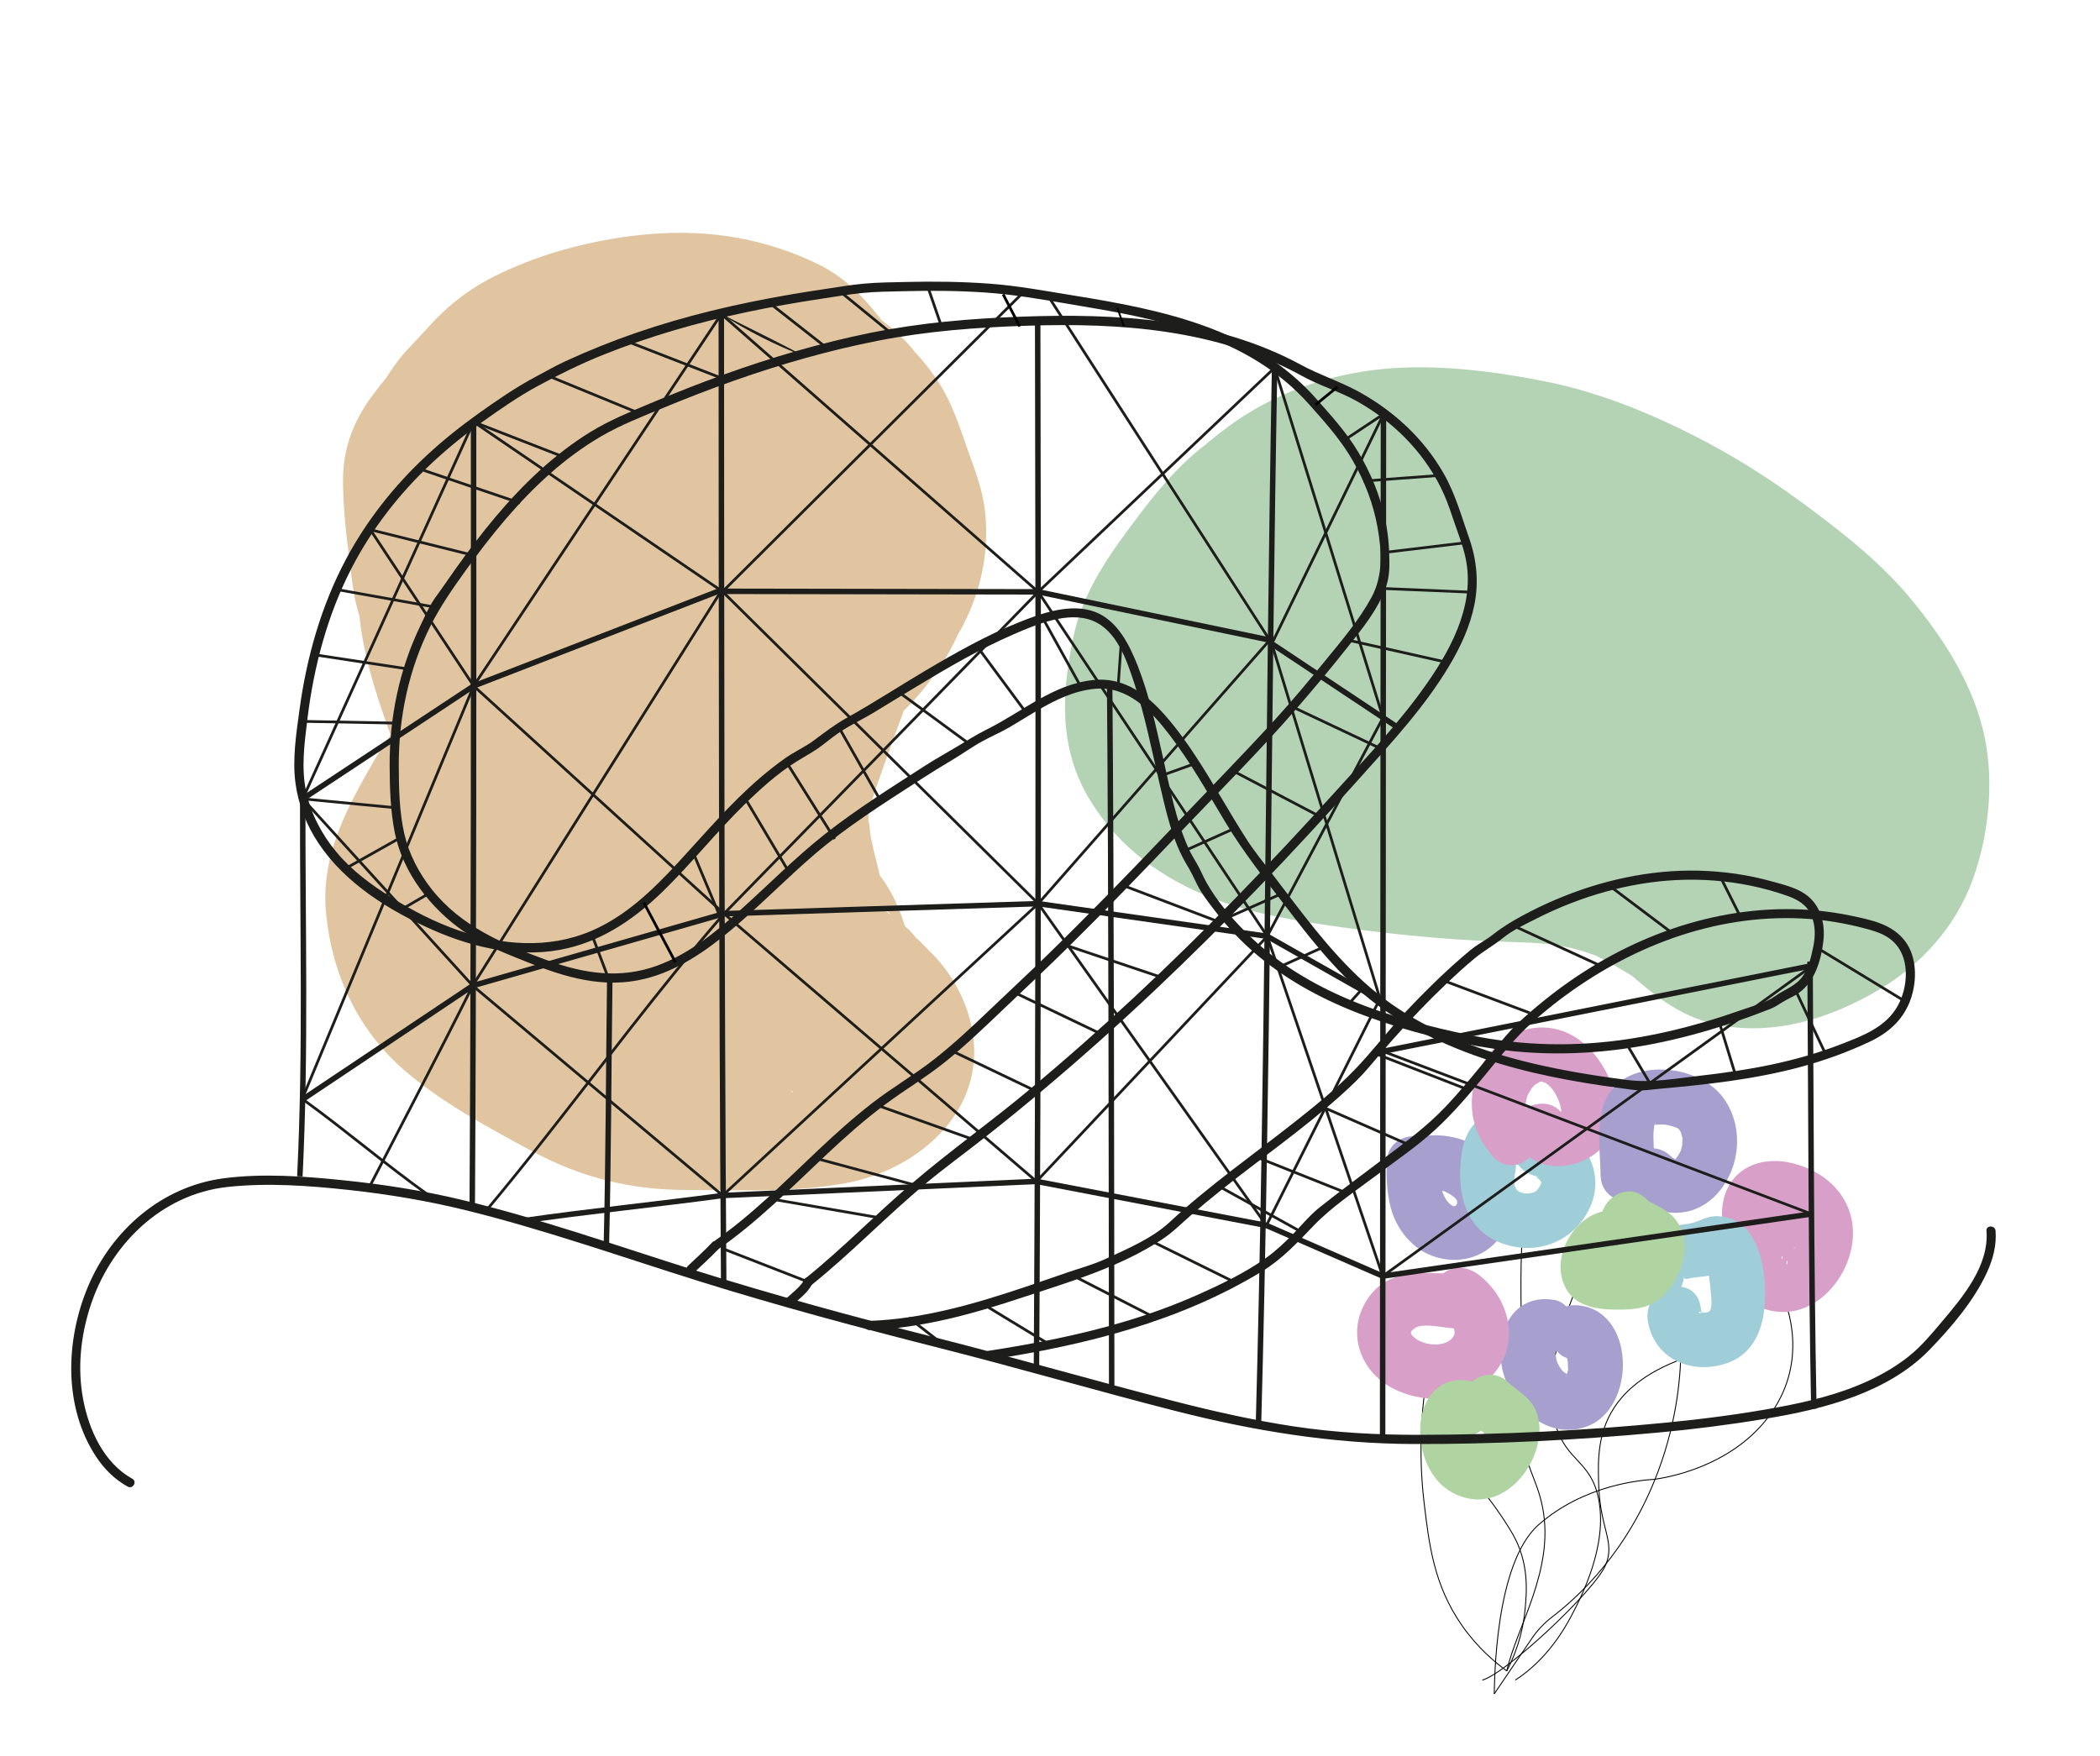 <?xml version="1.0" encoding="UTF-8"?><svg xmlns="http://www.w3.org/2000/svg" viewBox="0 0 576.3 482.01"><defs><style>.c{stroke-width:1.5px;}.c,.d,.e,.f,.g,.h,.i{stroke-miterlimit:10;}.c,.e,.f,.i{fill:none;}.c,.e,.g{stroke:#1d1d1b;}.j{fill:#a0ced8;}.k{fill:#b4d3b4;}.l{fill:#a7a0cf;}.m{fill:#d8a0c8;}.n{fill:#afd4a1;}.o{fill:#e0c5a0;}.p,.d,.g,.h{fill:#1d1d1b;}.d{stroke-width:.5px;}.d,.f,.h,.i{stroke:#000;}.e,.f,.g,.h{stroke-width:.75px;}.i{stroke-width:.25px;}</style></defs><g id="a"><path class="i" d="M404.64,406.99c2.26,1.62,7.89,9.55,10.53,14.18,4.57,8.03,3.8,16.04,3.33,20.83-.36,3.73-1.43,9.82-5,16.67"/><path class="i" d="M390.82,383.19c-1.43,12.27-.83,22.39,0,29.35,1.36,11.43,2.68,22.55,10.31,33.54,4.28,6.17,9.09,10.2,12.37,12.58"/><path class="i" d="M464.61,372.03c-12.62,3.93-18.19,9.67-20.68,13-5.67,7.56-5.41,15.89-5.21,22.47,.38,12.19,4.58,15.69,1.94,22.02-2.96,7.1-27.28,29.84-33.88,31.67"/><path class="i" d="M419.29,332.36c-3.79,4.42-.7,54.14-.95,62.3-.22,7.26,3.42,11.02,5,19.17,3.33,17.13-7.12,32.73-9.84,44.84"/><path class="i" d="M461.31,369.19c0,7.38-.84,20.25-6.32,34.83-8.21,21.88-21.89,34.36-29,39.8-2.2,1.69-4.12,3.71-5.67,6.01-3.42,5.05-6.84,10.09-10.26,15.14"/><path class="i" d="M489.23,355.62c.82,1.81,7.87,18.33-4.32,33.84-10.67,13.57-28.1,16.23-30.98,16.62-3.54,.21-19.23,1.48-31.7,12.47-12.07,10.63-12.06,43.38-12.16,46.41"/><path class="i" d="M432.6,353.48c-8.04,19.71-7.75,31.1-5.58,38.01,3.05,9.73,9.49,9.5,11.63,19.71,2.73,13.01-4.81,27.37-7.44,32.38-5.35,10.19-11.75,15.25-15.36,17.6"/><path class="m" d="M487.56,332.92c.06-2.36,.32-.37-.67,.22,.01,0-1.4,.85-1.39,.47,0-.33,2.55,.19,2.89,.28,1.77,.49,4.32,.93,5.07,3.36,.42,1.35,.02,3.52-.6,4.78-.76,1.55-2.64,1.92-3.37,2.97-.97,1.4-.51-.91-.29,.2,1.22,.55,1.62,1.14,1.22,1.77-.19,.36-.21,.06-.06-.91,.64-.95,.45-1.79,1.35-2.66,6.96-6.72-3.66-17.32-10.61-10.61-7.57,7.31-8.42,22.71,3.2,26.53,12.33,4.05,23.06-7.51,24.12-18.92,.98-10.58-6.21-18.39-16.04-20.98-10.23-2.7-19.52,2.25-19.82,13.49-.26,9.66,14.74,9.65,15,0h0Z"/><path class="l" d="M426.52,356.82c-11.73-1.9-16.58,9.61-14.1,19.6s12.24,18.86,22.75,15.26c14.2-4.86,13.83-32.67-2.7-33.4-9.65-.42-9.63,14.58,0,15-1.27-.06-1.82-.63-2.79-1.24,.55,.56,.48,.43-.19-.39,.15,.22,.29,.45,.42,.7-.11,.1-.17-1,.11,.38,.04,.22,.43,2.17,.3,1.19s0,1.4,0,1.64c0,1.59,.37-1.02-.04,.64-.15,.6-.47,1.26-.53,1.86,.12-1.01-.45-.05,.43-.67-.51,.49-.54,.57-.08,.22,.48-.32,.42-.28-.18,.1,.8-.29,.94-.35,.4-.2-.53,.13-.4,.12,.39-.03-.78-.03-.94-.03-.47,.01,.31,.03,.31,.03,.03,0-.45-.46-1.17-.83-1.63-1.38-.61-.74-1.11-1.68-1.45-2.58,.06,.16-.46-2.67-.37-1.52-.06-.79,.12-1.78,.01-1.97,.17-.5,.13-.56-.11-.15-1.08,1.05-2.47,1.51-4.19,1.39,3.99,.65,8.07-1.04,9.23-5.24,.98-3.58-1.22-8.57-5.24-9.23h0Z"/><path class="l" d="M380.53,319.09c-.15,8.54,.57,16.57,7.42,22.6,6.23,5.49,16.35,5.71,22.27-.44,5.81-6.04,5.82-15.93,.42-22.17-4.86-5.61-12.62-8.26-19.84-7.22-4.01,.57-6.21,5.68-5.24,9.23,1.19,4.31,5.2,5.81,9.23,5.24-.87,.12,.62,.29,1.62,.7,.55,.22,1.91,.99,2.39,1.38,.67,.56,1.51,1.25,.88,2.3s-1.97-.3-2.46-.94c-2.49-3.21-1.74-6.86-1.67-10.67,.17-9.66-14.83-9.66-15,0h0Z"/><path class="m" d="M399.14,349.63c-8.5-.16-17.75-1.53-23.45,6.37-6.34,8.77-3,19.94,6.23,24.94,8.26,4.47,19.85,4.25,26.84-2.58,8.56-8.38,6.18-21.23-2.72-28.26-3.2-2.53-7.47-3.07-10.61,0-2.64,2.58-3.17,8.1,0,10.61,2.28,1.8,5.86,5.05,2.15,7.41-2.49,1.58-6.82,1.05-9.12-.72-1.63-1.26-1.7-1.82-.09-2.89,2.21-1.48,8.21,.07,10.78,.12,9.66,.18,9.66-14.82,0-15h0Z"/><path class="j" d="M419.76,304.67c-3.97-.09-7.94-.65-11.64,1.19-4.22,2.09-6.28,6.04-6.96,10.55-1.46,9.65,.25,20.52,10.32,24.61s20.76-.2,25.01-9.94c4.43-10.14-2.85-21.58-13.56-22.95-4.02-.51-7.5,3.81-7.5,7.5,0,4.48,3.46,6.99,7.5,7.5-2.91-.37-.19,.28,.02,1.44,.07,.4-.8,1.95-1.47,2.41-1.42,.97-4.37,.87-5.33-.53-1.55-2.25,.41-5.48-.26-7.73,0,.03,.72-3.43-.89,.39-.26,.61-1.14-.09-.31,.35,.95,.5,4.02,.19,5.07,.21,9.66,.21,9.65-14.79,0-15h0Z"/><path class="j" d="M462.17,350.21c-.15,1.46,1.09,.67,2.65,.48,1.02-.12,7.2-.59,7.2-1.93,0-.16-3.6-.71-3.5-.91-.08,.17,.44,1.2,.43,1.57-.04,1.19,.34,2.58,.4,3.8,.08,1.49,.83,5.64-.22,6.7-.5,.51-1.61,.26-2.21,.43-1.6,.43-.14-1.11,.14,.51,.17,1-.41-2.4-.39-2.26-1.55-9.5-16-5.47-14.46,3.99,1.67,10.23,11.53,14.71,21.01,11.83,9.89-3,11.68-13.17,11.07-22.19-.55-8.14-3.59-18.69-13.77-18.37-2.38,.07-4.26,1.49-6.47,1.93-3.02,.61-5.63,.47-8.47,1.94-5.11,2.64-7.83,6.85-8.4,12.49-.41,4.04,3.74,7.5,7.5,7.5,4.4,0,7.09-3.45,7.5-7.5h0Z"/><path class="m" d="M420.31,306.87c-2-2.18-1.94-4.37-.79-6.94-.47,1.04,1.34-2.03,.67-1.07,.11-.16,1.62-1.66,.91-1.04,.08-.07,1.97-1.04,1.05-.67,.77-.31,.53-.29,.96-.23,2.31,.34,4.68,4.1,5.21,7.25,.11,.25,.15,.51,.12,.77-.11,1.48,.02,1.41,.39-.21,1.1-.28-.72,.07-.33,.19,.27,.08-.79,.57-.47,.17-.98,.02-1.15,0-.51-.04,1.38,.98,1.63,1.01,.73,.08-2.61-3.1-7.92-2.69-10.61,0-3.07,3.07-2.61,7.49,0,10.61,6.57,7.83,20.29,4.35,24.46-4.17,4.67-9.52-2.45-23.29-11.3-27.7s-18.66-.46-23.63,7.6c-5.19,8.41-4.1,18.78,2.54,26s17.14-3.51,10.61-10.61h0Z"/><path class="l" d="M454.24,322.55c-.04-2.72-.32-5.42-.42-8.14-.06-1.54-.15-3.15,.06-4.69,.06-.42,.21-1.64,.34-1.47,.43,.54-2.69,.94-.09,.51,.15-.02,1.15-.11,2.22-.07,1.26,.05,1.37,.14,2.76,.52,.59,.16,1.33,.48,1.5,.6-.09-.07,.39,.39,.77,1.21-.12-.24,.42,1.9,.33,1.07,.05,.5-.15,2.86,.02,1.87-.09,.51-.23,1-.37,1.49-.59,2.12,.31-.41-.23,.66-.22,.44-.47,.87-.74,1.28-.68,1.04,.57-.79-.14,.17-.3,.4-1.05,1.16-.29,.38-.9,.94,0-.13,.04,.12,.07,.41-1.21-.18,.09,.12-.84-.19-.49-.15-.03,.1-.72-.39-.6-.05-1.67-1.03-7.09-6.53-17.73,4.05-10.61,10.61,7.81,7.19,18.58,6.88,24.94-2,5.19-7.25,5.47-17.73-.06-24.85s-18.02-9.6-26.12-5.35c-9.91,5.19-7.43,17.76-7.3,26.9,.14,9.64,15.14,9.67,15,0h0Z"/><path class="n" d="M443.56,332.34c-9.2-1.08-16.97,9.68-15,18.18s9.95,9.1,16.94,8.95c4.09-.09,7.41-.68,10.57-3.47,2.93-2.6,5.05-6.55,5.91-10.35,.95-4.19,.08-8.92-3.14-11.96-1.15-1.09-2.49-1.9-3.87-2.64s-2.48-1.24-2.93-1.71c-6.66-7.01-17.26,3.61-10.61,10.61,.72,.75,6.92,4.97,7.01,4.54-.03,.14-1.14-2.26-1.07-2.21-.21-.15,.11,.26-.22,.72-.22,.3-1.57,2.62-.4,1.57,.67-.6,.2-.11-.76-.1-.63,0-1.25,.04-1.88,.05s-1.26,0-1.88,.04c-.79,.04-1.27,.43-.65,.07-.78-.23-.92-.24-.44-.02,.67,.3,1.2,.8,1.57,1.5,.22,.38,.38,1.29,.49,1.67-.09-.32,.21-1.23,.68-.86,.78,.62-3.07,.1-.34,.42,4.03,.47,7.5-3.78,7.5-7.5,0-4.45-3.46-7.03-7.5-7.5h0Z"/><path class="n" d="M404.3,379.3c-8.79-2.37-14.32,4.33-14.55,12.56s3.54,16.6,11.83,19.12c9.24,2.81,17.17-4.45,19.92-12.76,1.3-3.93,1.52-8.51-.63-12.2-1.68-2.87-4.86-4.56-6.93-6.53-6.97-6.68-17.6,3.92-10.61,10.61,1.24,1.18,2.6,2.22,3.99,3.23,.41,.3,1.53,.64,.66,.45l.5,.49-.89-1.47c-.52-.12,.41-.29-.26,.47,.25-.29-1.27,2.71-.67,1.62-.22,.4-.53,.77-.75,1.17-.43,.77-1.29,.58-.37,.67,.72,.07-.68-1.9-.72-2.2-.15-1.15,.02-2.3-.06-3.44,.07,1.04-.24-.12,.09-.2-.29,.97-1.04,1.54-2.23,1.7-.67,.71-1.45,1.1-2.33,1.18,9.33,2.51,13.31-11.95,3.99-14.46h0Z"/><path class="o" d="M178.74,146.59c-.01-.99,.22-10.53-.11-10.66l-.47,3.69c.92-3.02,.53-2.3-1.19,2.14l.64-1.23c1.47-2.33,.85-1.64-1.87,2.06,.62-.43,2.66-2.36,2.99-3.01l-3.13,2.41c.85-.59,1.72-1.15,2.61-1.67,3.3-1.97,6.81-3.7,10.28-5.35l1.49-.7c2.63-1.17,2-.92-1.91,.77,1.07,.11,3.63-1.35,4.7-1.69,1.62-.52,3.26-.99,4.92-1.38,.15-.04,3.15-.42,3.43-.72l-4.06,.49c.99-.11,1.98-.19,2.97-.23l1.54-.03c2.99,.14,2.03-.05-2.89-.57,.85,.44,2.4,.87,3.33,1.1-4.3-1.86-5.19-2.21-2.67-1.04,.73,.35,1.44,.73,2.15,1.13-3.72-.93-9.61-15.51-8.5-10.87-1.81-7.6-.57-5.23-.66-2.4-.04,1.13-.17,2.26-.23,3.39-.22,4.31,1.64-7.11,.15-1.87s3.2-5.63,.41-.65c-.8,1.42-1.52,2.88-2.35,4.28-1.61,2.73-3.41,5.33-5.06,8.02-.75,1.23-1.55,2.49-2.19,3.78-2.25,4.54,4.69-3.73,.67-.7l-1.26,1.12c-2.21,1.81-1.73,1.46,1.46-1.04-.7-.07-3.43,2.58-4.09,3.01-.43,.29-4.28,2.14-4.33,2.45l3.37-1.37c-1.06,.42-2.12,.81-3.2,1.18-3.78,1.3-7.66,2.47-11.58,3.3l-1.68,.34c-2.94,.49-2.25,.41,2.08-.23-.56-.4-4.33,.26-5.13,.26-1.34,0-5.61-1.18-1.48,.15,4.48,1.44-.43-.29-1.37-.41-5.4-.73,4.68,3.2,.67,.44,6.27,4.32,2.84,2.11,1.19,.58-3.78-3.51,3.58,5.39,.9,1.15-.55-.87-2.18-4.5-2.94-4.81l1.42,3.55c-.39-.99-.73-1.99-1.01-3.01l-.38-1.52c-.55-2.91-.43-2,.37,2.72,.34-1.1-.08-3.65-.21-4.79-.63-5.56-1.87,6.12-.2,.89l-1.32,3.44c1.57-2.39,1.17-1.97-1.2,1.24,0,0,2.99-3.23,3.27-3.52,.82-.87,1.7-1.72,2.48-2.62,1.48-1.4,.64-.75-2.54,1.97-4.21,1.66-4.97,2.05-2.28,1.16,.56-.13,4.02-.72,4.3-1.17l-3.51,.35c1.15-.08,2.3-.06,3.45,.05l-3.8-.44c1.16,.25,2.31,.52,3.46,.81,1.74,.41,3.45,.79,5.22,1.09,3.5,.6,7.13,1,10.69,1.36,1.88,.19,7.53,1.45-.13-.21,4.88,1.06-5.36-3.67-1.85-.63,1.54,1.34,3.42,2.3,5.23,3.2,7.3,3.64,14.95,7.39,22.81,9.56,1.58,.44,3.18,.92,4.77,1.31,5.58,1.35-5.35-2.88-.46-.27,1.34,.71,2.69,1.36,4,2.13,1.68,.99,7.28,5.32,.72,.06,2.54,2.04,5.15,3.99,7.75,5.95-3.49-2.83-4.23-3.33-2.21-1.49-4.3-8.54-5.68-10.66-4.15-6.37,.46,1.49,.99,3.15,1.64,4.57,.74,2.88,.71,1.92-.1-2.88,.08-2.84,.87-5.44,2.39-7.82-.56,.2-2.16,3.56-2.56,4.18-.42,.66-.86,1.32-1.3,1.96-1.16,1.67-.53,.91,1.88-2.27-.19,.09-3.29,3.44-3.29,3.47,3.29-2.43,3.73-2.84,1.34-1.25-.98,.6-1.98,1.17-2.99,1.72-1.52,.85-3.04,1.66-4.51,2.59-.92,.65-1.86,1.29-2.8,1.93-2.58,1.43-1.93,1.19,1.95-.71-1.63-.07-10.7,4.57-9.4,3.83-1.76,1-3.43,2.16-5.16,3.21-4.46,2.72-8.89,5.71-12.44,9.57-8.51,9.26-10.1,21.56-4.24,32.82,4.03,7.74,14.44,14.19,23.31,13.37,10.95-1.01,18.28-6.34,27.13-12,3.5-2.24,7-4.48,10.54-6.66,1.31-.81,2.62-1.63,3.97-2.38,.4-.22,.82-.42,1.21-.66,.2-.1,.4-.2,.61-.3-4,2.32-8.32,3.48-12.96,3.49l-19.09-7.91,.04,.04-6.94-26.27c-.32,1.87-1.48,3.91-2.14,5.69-1.49,4.02-2.96,8.06-4.4,12.1-2.6,7.26-5.56,14.61-7.37,22.12s-1.07,14.89-.02,22.66c.63,4.66,1.34,9.28,2.43,13.86,.39,1.64,.74,3.34,1.28,4.95,1.68,5.03-.87,6.64,3.7-10.72-.95-6.59,.93-11.31,5.62-14.16,2.6-1.83,3.25-2.36,1.95-1.59,.39-.21,8-2.69,4.16-1.85-.73,.16-1.44,.39-2.17,.55-1.96,.44-3.94,.75-5.92,1.06-3.47,.54-7.04,.91-10.42,1.91-10.24,3.03-19.14,10.22-21.95,20.89-3.97,15.06,5.43,30.87,20.44,34.73,5.9,1.52,11.55,1.12,17.44,.37,2.07-.26,4.14-.55,6.2-.83,1.55-.21,3.09-.42,4.64-.62,.95-.13-7.41,.94-4.57,.61,2.19-.25,4.38-.58,6.58-.72,.72-.04,1.48,0,2.2-.07,.2-.02,.73,.13,.9,.04l-3.12-.41c-5.25-.29-9.85-2.48-13.81-6.57-1.81-1.99-3.18-3.91-4.21-6.38-1.92-4.61-.87-2.32-.63-1.33,.3,1.26,.7,2.51,1.06,3.76,1.14,4.02,2.56,8.23,4.72,11.8,1.4,2.31,3.35,4.92,5.3,6.79,1.54,1.47,4.06,3.23,5.79,4.46,.92,.65,3.65,2.57-.19-.36-4.6-3.51,1.06,2.22-2.89-2.87-4.73-6.1,2.23,2.93,2.6,3.37,.68,.81,1.34,1.6,2.12,2.33,.28,.26,3.11,2.28,2.98,2.66-.18,.55-3.75-6.35-1.87-2.18-1.28-2.82-2.25-5.57-2.31-8.72l5.24-9.31c6.64-8.24,8.21-11.23,4.7-8.99-.57,.21-1.17,.67-1.71,.95-.97,.5-2.46,1.52-3.55,1.65-.5,.06,6.32-1.93,3.32-1.47-.94,.15-1.96,.44-2.88,.69-2.88,.79,3.74-.57,3.34-.43-1.07,.36-2.59,.27-3.72,.35-8.17,.59-16.37,.12-24.56,.13-3.76,0-7.51,.11-11.27-.09-.75-.04-1.79-.3-2.52-.18,.07-.01,5.76,1.16,2.98,.38-1.94-.55-3.92-1-5.86-1.55-4.3-1.23,1.19,.53,1.79,.89-.68-.41-1.51-.69-2.23-1.04-1.46-.71-2.89-1.47-4.32-2.25-3.29-1.82-6.5-3.8-9.75-5.69-2.83-1.65-5.75-3.11-8.61-4.69-1.72-.95-3.32-2.06-5-3.08-.68-.42-3.03-2.29,.01,.11,3.21,2.53,.12,.02-.51-.54-1.23-1.1-2.41-2.24-3.53-3.45-.5-.55-1.01-1.36-1.59-1.81,.54,.42,3.46,5.34,1.47,1.69-.34-.62-.71-1.38-1.12-1.95-1.78-2.45,1.62,3.51,1.23,3.13-1.18-1.14-1.18-4.44-1.72-5.94-.94-2.62,.36,2.52,.27,2.83,.19-.67-.12-1.91-.12-2.62,0-1.06,.12-5.05-.14-.76-.23,3.8-.14,1.16,.23,.16,0-.02-2.58,4.95-1.08,2.44,.44-.74,.81-1.55,1.23-2.31,1-1.79,2.1-3.52,3.12-5.3,1.9-3.32,3.76-6.64,5.77-9.89,2.62-4.25-2.86,3.52,.06-.12,2.48-3.1,4.89-6.27,7.19-9.51,2.76-3.88-3.55,3.36,0,.22,1.26-1.11,2.47-2.26,3.75-3.35,2.95-2.52,5.98-4.97,8.65-7.79,13.48-14.25,23.97-38.43,14.16-57.34-2.83-5.46-7.81-9.43-13.34-11.77,5.14,2.17-3.38-1.25-3.71-1.45-.39-.24,6.22,3.36,5.05,2.15-.39-.4-1.45-1.01-1.96-1.23-1.59-.71,3.72,2.92,3.66,2.83-.4-.58-1.37-1.16-1.92-1.65-3.43-3.05-6.59-6.38-9.91-9.54-6.17-5.89-12.3-9.95-20.86-11.1-7.59-1.02-14.79-.48-21.9,2.52-14.78,6.24-21.87,19.99-22.79,35.45-1.01,16.97,5.9,34.23,11.46,49.94,.88,2.49,1.72,4.98,2.49,7.5,1.4,4.59-.48-3.42-.43-4.55-.05,1.08,1.45-10.25,.66-5.04-.5,3.31-1.19,6.73-1.13,10.09,.15,8.81,4.15,19.89,12,24.88,2.39,1.52-3.84-5.79-2.2-2.75,.26,.48-2.64-6.49-1.78-3.65,.77,2.55-.4-3.52-.38-3.24,.56,5.97,1.44,11.98,2.57,17.88,.63,3.31,1.32,6.74,2.34,9.95,1.61,5.06,4.31,9.88,8.01,13.7,.39,.4,.81,.71,1.24,1.08l2.73,2.11c5.48,4.4,3.82,2.61-5-5.35l-3.69-13.63-.02,1.08h54c-.07-5.92-1.05-11.81-2-17.64-.16-1.02-1.2-7.17-.54-3.06,.6,3.79,.1,.63,.08-.16-.05-1.24-.14-2.48-.17-3.72-.04-2.18,.02-4.36,.16-6.53,.07-1.04,.73-7.12,.19-2.94s.4-1.88,.6-2.91c.49-2.47,1.06-4.92,1.69-7.36,.93-3.58,1.98-7.12,3.22-10.6,.67-1.89,2.02-4.15,2.33-6.09-.01,.09-2.16,4.83-.87,2.11,.54-1.14,1.04-2.31,1.57-3.46,3.26-6.99,6.85-13.75,11.02-20.24,1.5-2.34-1.77,2.32-1.75,2.31,.56-.3,1.2-1.33,1.65-1.8,.84-.86,3.68-3.15,.12-.5s-1.24,.85-.47,.42c.59-.33,1.3-.67,1.84-1.07,2.25-1.65-3.22,1.79-3.2,1.25,.03-.61,8-1.66,2.14-.91-5.04,.65,1.57,.2,2.77,.17,4.94-.14-5.87-1.04-.9-.23,5.71,.93,11.26,1.49,17.02,1.16,10.86-.63,22.47-4.77,30.2-12.72,6.37-6.54,12.43-17.48,14.19-26.35,2.63-13.28-1.44-27.46-8.81-38.7s-18.3-17.08-30.27-20.89c-12.84-4.09-26.85,3.77-31.85,15.63-4.7,11.15-1.3,28.37,11.05,33.72,2.99,1.29,5.68,2.92,8.54,4.45,4.63,2.48-3.84-3.88-.47-.46,.84,.85,2.09,2.65,3.15,3.22-2.65-3.6-3.22-4.25-1.73-1.93l.66,1.25c2.95,4.99-1.51-4.7,.09,.32,1.19,3.73,2.58,7.41,3.93,11.09,.32,.76,.59,1.53,.83,2.32-.37-4.33-.53-5.41-.47-3.24-.71,6.24,1.11-3.3,.17-.59-.53,1.52-.96,3.17-1.38,4.72-.71,1.99-.28,1.02,1.29-2.9-1.17,1.83-1.06,1.79,.33-.11,3.41-2.92-.9,.8-1.63,1.56-.87,.91-5.27,3.91-1.8,2.12,1.54-1.15,1.75-1.29,.63-.43-2,1.48-3.96,3-5.89,4.56-1.58,1.28-.55,.47,3.1-2.41-2.48,1.47-1.25,.94,3.7-1.6l33.21,18.86-.58,9.94c-1.87,4.19-2.22,4.95-1.06,2.27,1.09-2.66,2.32-5.26,3.25-7.98,.99-2.9,1.81-5.86,2.8-8.76,2.11-6.13,4.4-12.22,6.08-18.49,1.93-7.22,3.21-15.02,2.83-22.49-.57-11.01-5.15-20.25-12.81-28.07-1.64-1.67-3.33-3.33-5.02-4.94-1.23-1.17-2.97-4.16,1.58,2.23-.67-.94-1.38-1.84-2.07-2.76-5.45-7.19-10.84-13.52-19.18-17.54-14.19-6.84-28.95-9.39-44.65-8.3-11.73,.82-24.68,3.61-35.65,7.96-7.99,3.17-14.32,6.43-20.86,12.07-3.86,3.33-7.29,7.53-10.85,11.19-2.56,2.63-4.79,5.79-6.76,8.93s4.64-5.67,1.23-1.63c-1.39,1.64-2.69,3.34-4,5.04-5.44,7.04-8.66,14.72-8.7,23.8-.03,6.64,.67,13.37,1.49,19.95,.68,5.51,1.18,11.47,2.77,16.87,3.62,12.24,13.97,22.96,27.63,22.54,10.62-.32,20.58-5.97,25.52-15.61,1.64-3.19,3.19-6.66,4.29-10.06-3.14,9.65-2.71,5.97-1.79,4.26,5.34-9.9-8.56,11.76-20.88,10.51l-13.63-3.69c.29,.18-10.71-11.67-7.12-6.48,1.61,2.34,3.47,4.55,5.26,6.76,.7,.86,1.4,1.72,2.11,2.57,3.66,4.4-2.61-3.79-.64-.81,2.67,4.04,5.69,7.82,8.22,11.96s4.95,8.6,7.12,13.08c1.62,3.33-.58-.55-.71-1.73,.12,1.01,.83,2.22,1.15,3.2s.58,1.99,.94,2.95c1.52,4.08,.16-6.03-.15-2.67-.18,1.96-.3,4.39,0,6.33,.39,2.55,1.37-5.13,.34-2.49-.4,1.01-.57,2.17-.91,3.21-.3,.9-1.85,4.52-.11,.59,2.33-5.27-2.1,4.9-2.31,5.52-1.36,4.03-1.96,8.75-1.99,13.04s.84,8.29,1.4,12.31-.46-.98-.25-2.02c-.19,.97,.17,2.41,.19,3.42,.13,5.52,0,11.07,0,16.59,.01,14.12,12.41,27.65,27,27,14.62-.65,27.01-11.86,27-27,0-9.78,.06-19.2-1.37-28.91-.77-5.27-.13,5.99,.09,.31l-.06-1.7c.14-2.97,.05-2.26-.26,2.14-1.9,4.45-1.92,4.49-.08,.15,.67-1.57,1.33-3.15,1.98-4.73,.6-1.56,1.15-3.14,1.57-4.76,4.92-19.11-.79-37.37-9.95-54.19-3.45-6.34-7.45-12.28-11.69-18.12-3.16-4.35-6.4-8.7-9.91-12.77-1.28-1.57-.73-.84,1.65,2.2-.97-1.4-2-2.77-3.08-4.09-2.52-3.27-4.02-5.3-8.17-7.48-13.83-7.25-31.18-2.76-38.75,11.3-1.69,3.15-3,6.59-4.27,9.89-1.45,3.75,3.72-7,1.31-3.17-5.85,9.31,18.78-10.99,20.95-10.81l13.63,3.69,4.42,4.41c3.55,2.43,5.79,5.73,6.71,9.92-.07-.31-.24-.6-.31-.91-.2-.89-.48-1.77-.67-2.66-.27-1.26-.46-2.54-.68-3.81-.18-1.05-.47-3.37,.18,1.45,.71,5.28,.21,1.49,.07,.25-.59-5.19-1.01-10.43-1.17-15.65-.02-.77,.02-1.55-.04-2.32-.02-.24,.04-.5,0-.74,.48,3.54-1.15,6.52-2.42,9.58,1.64-3.95-3.83,4.55-.23,.21,2.48-3,4.95-6.07,7.12-9.31s-5.11,4.86-.64,1.19c1.36-1.12,2.61-2.33,3.78-3.65s2.13-2.65,3.28-3.9c.44-.48,.94-.91,1.37-1.4,2.91-3.27-3.94,2.43-1.76,1.4,1.37-.65,2.96-1.51,4.26-2.32-5.29,3.3-4.56,1.75-2.46,1.08,.93-.3,1.85-.65,2.79-.95,3.56-1.14,7.2-2.01,10.85-2.83,1.66-.37,3.33-.73,5-1.09,1.16-.25,6.92-1.43,2.52-.65-4.58,.82,2.18,.11,3.4,.11,2.63,0,5.27,.08,7.9,.16,.71,.02,2,.3,2.67,.1-3.73,1.13-4.76-1.11-1.89-.1,1.08,.38,2.31,.68,3.4,.99,.81,.23,3.5,1.52,.06-.09-4.27-2,2.11,1.45,2.88,1.54-3.01-.36-4.17-3.85-2.05-1.54,.6,.66,1.21,1.46,1.88,2.05-4.1-3.61-3.11-4.08-1.69-2.19,.55,.74,1.11,1.47,1.67,2.2,2.1,2.75,4.13,5.6,6.51,8.12,1.13,1.2,2.36,2.31,3.54,3.46,.65,.64,1.28,1.29,1.92,1.93,2.54,2.52-1.49-1.87-1.83-2.38-2.25-3.44-.83-5.47-2.12-8.7,.52,1.31-.11,3.28-.01,4.64,.21,2.83,.35-2.4,.47-2.68-.52,1.22-.59,3.08-.91,4.42-1.23,5.1-2.98,10.07-4.7,15.02-.81,2.32-1.64,4.64-2.43,6.97-.59,1.75-2.46,5.13-2.21,7.02-.21-1.59,2.3-5.31,.98-2.1-1.15,2.81-2.61,5.54-3.28,8.51-1.29,5.72-1.54,12.56,.69,18.08,2.61,6.47,5.89,12.69,12.41,16.14,6.88,3.64,13.18,3.76,20.81,2.72,3.07-.42,6.49-2.22,9.2-3.85,2.28-1.37,4.37-3.3,6.46-4.94,3.93-3.1-5.49,4.23-2.27,1.71,5.07-3.98,9.85-7.73,13.97-12.69,10-12.03,15.22-27.56,13.11-43.21-.76-5.63-2.81-10.64-4.66-15.98-2.14-6.17-4.3-12.72-7.84-18.23-6.68-10.41-16.81-18.55-28.12-23.44l-20.81,49.35c6.63,2.11-3.89-2.52,.12-.07,2.11,1.29,6.6,5.28,.38-.26,1.93,2.01,1.32,1.14-1.84-2.6,.44,.84,.84,1.69,1.2,2.57,.79,1.67,3.57,9.05,.74,1.35,.75,2.88,.72,2.11-.09-2.31,.85-4.53,.9-5.42,.14-2.66,2.5-7.68,.39-1.49-.83,.56-.53,.86-1.05,1.73-1.58,2.6,1.7-2.7,3.95-4.82,6.76-6.35-1.08,.39-2.47,1.17-3.48,1.77,4.35-1.69,5.28-2.15,2.8-1.37,5.23-.51,6.31-.71,3.23-.6-2-.06-9.82-.45-1.17,.75-6.14-.85-12.11-2.03-18.32-1.6-13.46,.93-25.52,5.89-35.36,15.2-7.63,7.23-12.93,16.55-17.61,25.83-5.1,10.12-9.8,20.66-13.09,31.52s-5.39,22.48-5.98,33.9c-.36,6.84,.43,13.47,1.42,20.25,.27,1.88,1.7,5.81,1.21,7.6-.47-4-.55-4.49-.23-1.47,.11,1.26,.16,2.53,.14,3.8,.16,14.12,12.31,27.66,27,27s26.67-11.86,27-27c.15-6.71-2.12-13.04-6.18-18.3-2.23-2.89-2.65-3.32-5.54-5.56l-2.73-2.11c2.95,1.57,5.05,3.9,6.31,7,5.1,8.21,1.63,.65,.96-2.56-.25-1.18-.47-2.37-.68-3.56l-.3-1.79c-.35-2.4-.37-2.39-.04,.01l.24,1.81c-.11-.88-.22-1.75-.32-2.63-.4-3.18-.57-6.45-1.3-9.58-.78-3.37-2.15-6.9-3.81-9.91-1.99-3.62-4.87-7.51-8.36-9.91-1.67-1.15-2.15-5.65,2.96,4.04,1.72,3.27,2.89,6.78,2.93,10.52-.04-3.77-.49,3.27-.49,3.24,.23-2.27,.88-5.07,.99-7.36,.16-3.21-.53-6.5-1.33-9.61-.89-3.5-2.21-6.89-3.42-10.29-3.45-9.66-7.02-19.42-8.86-29.55-.1-.56-.18-1.14-.29-1.7-.64-3.31,.52,4.99,.62,4.69,.28-.83-.25-2.69-.28-3.56-.03-.98,.07-1.98,.02-2.96-.2-3.8-1.77,8.36-.4,3.2,1.23-4.64-2.4,4.92-1.69,3.63,2.34-4.26-4.7,5.26-2.43,2.98s-7.07,4.52-3.17,2.61c.89-.43-7.82,3.17-4.74,2.08,2.65-.94,3.78,1.6-4.49,.52,1.31,.17,6.34,.49,.48-.3-2.4-.32-7.71-2.33-8.38-2.72,1.93,1.14-6.64-5.64-3.6-2.74,2.2,2.1,4.39,4.22,6.56,6.35,6.77,6.64,14.94,14.97,24.66,16.76l-16.14-12.41-2.92-11.03c-.13,2.71,.04,1.48,.54-3.7-.3,.64-.42,1.67-.63,2.39-.5,1.72-1.37,3.48-1.7,5.23l1.53-3.68c-.45,.91-.94,1.8-1.48,2.66-1.3,2.6-1.94,.06,1.5-1.66-1.05,.53-2.43,2.73-3.29,3.59-1.18,1.17-2.42,2.27-3.67,3.37-5.77,5.04-10.38,9.67-15.01,15.94-.67,.9-1.33,1.81-1.98,2.73-3.49,4.94,4.13-5.03,.05-.12-3.38,4.08-6.45,8.33-9.09,12.91-7.73,13.4-15.07,26.66-13.4,42.76,1.79,17.15,9.13,32.43,22.51,43.58,10.13,8.45,22.02,14.83,33.59,21.1,13.53,7.33,27.29,10.85,42.68,10.85,14.65,0,29.35,.8,43.85-1.88,18.07-3.33,35.76-17.23,35.19-36.96-.28-9.82-4.99-19.69-12.02-26.52-1.18-1.15-6.19-6.51-2.52-1.79,4.35,5.6-1.02-1.94-3.11-4.03s-4.44-3.85-6.81-5.53c-5.82-4.12,1.39-1.04,5.62,6.35-1.64-2.88,1.55,3.67,1.51,3.74,.33-.62-1.26-4.42-1.53-5.35-2.64-8.91-7.41-17.28-15.68-22.06-5.56-3.21-12.1-4.32-18.44-3.88-1.55,.11-3.1,.3-4.65,.49-4.27,.53-18.17,2.34-6.25,.83-2.99,.38-5.96,.71-8.97,.92-.58,.04-1.18-.07-1.75,0,11.97-1.35,7.92,9.54,11.23,22.21l5.61,21.46c-2.91,2.96-6.37,4.99-10.37,6.07,.58-.1,1.16-.42,1.74-.55,5.68-1.27,11.58-1.6,17.19-3.15s11.87-4.34,16.02-8.8c8.45-9.09,9.57-19.59,6.51-31.13-.66-2.5-1.25-5.03-1.75-7.57-.18-.89-.2-3.73-.77-4.3l.49,3.74c-.11-.85-.19-1.7-.27-2.56-.18-1.96,.28-10.39-.73-2.73-.85,6.41-.3,2.62,.15,1,1.73-6.19,3.98-12.25,6.12-18.3,2.22-6.26,4.63-12.46,6.84-18.73,4.08-11.56-.68-26.21-11.85-32.11-9.76-5.16-19.5-4.34-28.89,.69-5.29,2.84-10.3,6.28-15.35,9.51-2.85,1.83-5.7,3.66-8.58,5.46-1.01,.63-2.04,1.24-3.05,1.88-4.97,3.14-5.5-1.11,11.75-2.71l23.31,13.37-.02-.03v27.25c-2.43,4.32-3.77,3.85-6.52,6.7,.6-.62,1.86-1.23,2.54-1.65,1.46-.91,3.15-1.64,4.47-2.75,2.43-2.04-5.42,1.66-2.24,.62,1.89-.62,3.63-1.34,5.49-2.13,3.33-1.4,6.01-2.85,9.01-4.79,3.38-2.18,7.02-3.88,10.32-6.22,6.97-4.94,11.79-10.36,16.63-17.42,7.95-11.59,11.16-24.9,6.5-38.55-2.47-7.24-5.19-14.07-10.35-19.87-2.49-2.8-5.68-4.91-8.66-7.15-.58-.44-1.15-.88-1.74-1.3,8.08,5.83-1.98-1.59-3.56-2.71-2.89-2.04-5.95-3.76-9.17-5.22-5.54-2.52-12.01-5.61-18.18-6.51-2.55-.37,2.13,1.03,2.35,1.17-1.03-.6-2.3-1.07-3.4-1.59-2.15-1.02-4.34-1.97-6.47-3.02-5.21-2.57-9.02-6.2-14.95-7.71-3.88-.99-8.04-1.3-12.02-1.71-.88-.09-1.77-.16-2.66-.25l-.89-.08c-2.38-.26-2.35-.24,.09,.05l1.85,.23c-.87-.17-1.73-.36-2.59-.59-.89-.21-1.76-.45-2.65-.65-4.3-.98-8.72-1.69-13.12-1.92-12.98-.69-28.14,4.96-37.28,14.02-10.24,10.15-17.83,21.82-18.32,36.61-.39,11.75,2.26,23.86,8.35,33.98,6.79,11.28,15.6,19.85,28.1,24.41,12.07,4.4,25.44,3.54,37.81,1.25,22.11-4.09,42.78-16.12,54.36-35.66,5.18-8.73,11.25-17.11,13.54-27.22,2.55-11.23,2.95-25.44-3.4-35.5-7.88-12.49-23.68-19.66-38.18-20.23-13.34-.52-26.1,3.85-38.11,9.12-9.86,4.33-20.2,9.6-27.43,17.78-5.3,6-9.52,13-11.46,20.86-1.75,7.08-1.46,14.15-1.35,21.33,.21,14.12,12.27,27.66,27,27,14.45-.65,27.22-11.87,27-27h0Z"/><path class="k" d="M418.5,117.02c-5.51-.16,3.95,1.16-1.35,0-1.09-.24-2.17-.47-3.25-.73-3.03-.72-6.03-1.49-9.1-2.03-7.45-1.31-14.99-2.39-22.52-3.1-14.48-1.36-29.42-.83-42.73,5.53-11.37,5.43-19.71,15.13-27.16,24.97-7.49,9.91-15.03,20.28-17.7,32.63-3.39,15.67-4.26,31.01,4.37,45.24,8.02,13.22,19.98,21.76,34.21,27.24,11.2,4.31,23.31,6.13,35.14,7.79,14.28,2,28.6,3.38,43.01,3.9,2.96,.11,5.92,.16,8.88,.33,1.14,.07,2.29,.14,3.43,.23,.75,.06,6.36,.89,1.51,.07,2.82,.48,5.62,1,8.38,1.78,1.37,.39,2.71,.94,4.08,1.32,1.35,.51,1.08,.38-.79-.38,1.03,.49,2.05,1,3.06,1.53,2.54,1.31,4.97,2.76,7.41,4.23,3.11,1.88,.67,.41,.01-.11,1.32,1.06,2.56,2.21,3.87,3.29,6.39,5.27,13.09,9.38,21.38,10.8,14.45,2.48,28.58-1.76,41.19-8.82,12.76-7.14,22.77-17.85,27.69-31.7,4.56-12.84,5.92-28.25,2.48-41.47-3.4-13.06-10.96-24.66-19.43-34.95-7.72-9.38-17.16-17.02-26.83-24.28s-18.92-13.38-29.1-18.79c-13.64-7.25-28.62-13.58-43.82-16.68-14.29-2.92-30.63-5-45.23-3.58-15.38,1.49-30.16,6.68-42.63,15.9-7.52,5.56-13.67,11.44-19.28,18.94-1.99,2.65-3.87,5.36-5.42,8.3-1.01,1.92-1.87,3.93-2.61,5.96-.36,.73-.63,1.48-.81,2.27-.56,2.1-.31,1.58,.74-1.55-5.71,8.79-2.07,22.48,7.18,27.36,9.96,5.26,21.27,2.21,27.36-7.18,1.55-2.39,2.97-5.59,3.44-8.53,.3-1.92-2.56,3.8-.12,.7,.65-.83,1.18-2.01,1.75-2.89,.63-.97,1.29-1.93,1.97-2.86-2.25,3.06,.1,.01,.75-.71,1.9-2.12,4.06-3.86,6.08-5.84,2.24-2.2-3.77,2.49,.46-.4,.89-.61,1.76-1.24,2.67-1.83,1.79-1.17,3.64-2.26,5.53-3.26,1.18-.62,2.39-1.16,3.59-1.75,2.76-1.36-4.44,1.3,.41-.08,2.59-.73,5.11-1.62,7.76-2.19,.77-.17,2.57-.75,3.22-.61-2.92-.65-2.03,.14-.23,.09,3.08-.08,6.1-.21,9.19-.08,5.48,.23,10.97,.73,16.42,1.28-.11-.01,5.74,.73,2.72,.29-2.53-.38,1.22,.23,1.8,.33,2.67,.47,5.31,1.05,7.92,1.74,5.55,1.47,11.01,3.31,16.35,5.41,.87,.34,4.55,1.94,1.13,.43,1.12,.49,2.23,.99,3.34,1.5,2.21,1.02,4.4,2.1,6.57,3.22,5.29,2.74,10.41,5.77,15.41,9.02,3.9,2.53,7.75,5.13,11.53,7.84,1.69,1.22,3.36,2.46,5.03,3.72-3.35-2.53-1.04-.81-.35-.23,1.2,1.01,2.42,1.98,3.61,3,3.55,3.04,6.96,6.24,10.14,9.66,1.59,1.7,3.05,3.5,4.57,5.26,1.87,2.16-1.86-2.76-.3-.37,.85,1.29,1.78,2.53,2.62,3.83,1.26,1.96,2.44,3.97,3.52,6.03,.72,1.38,2.61,6.35,1.29,2.49,.7,2.03,2.49,5.66,2.21,7.86,.06-.48-.12-4.54-.2-.54-.03,1.66-.07,3.31-.11,4.97-.02,.89-.18,4.18,.11-.36-.07,1.07-.32,2.22-.5,3.29-.43,2.48-.95,4.94-1.68,7.35-.36,1.18-1.97,4.24-.06,.63-.52,.97-1.06,1.9-1.6,2.87-1.89,3.4,.48-.35,.53-.55-.27,1.05-2.25,2.44-3.08,3.22-.58,.54-1.53,1.57-2.28,1.98,3.81-2.08,.74-.65-.29,.02-1.94,1.26-3.96,2.41-6.03,3.44-.85,.42-1.86,.99-2.78,1.3,4.28-1.42,1.45-.61,.57-.34-1.17,.35-2.31,.79-3.48,1.14-.58,.17-5.42,1.57-2.34,.77s-1.43-.06-1.87-.02l-.76-.03c-1.53-.09-1.02,0,1.53,.29-.37,.14-2.93-.87-2.95-.75,.09-.87,3.29,2.27,.64,.19-3.84-3.01,1.86,1.93-.56-.27-1.04-.94-2.14-1.85-3.22-2.74-3.04-2.52-6.18-4.97-9.54-7.05-9.8-6.04-20.58-10.19-31.96-11.85-12.25-1.79-24.57-1.7-36.89-2.57-5.36-.38-10.71-.87-16.05-1.48,.25,.03-5.91-.71-2.98-.34,2.43,.31-1.48-.21-2.02-.29-3.33-.49-6.64-1.03-9.95-1.63-4.61-.83-9.22-1.73-13.75-2.95-2.4-.65-4.75-1.42-7.1-2.23-3.53-1.21-.47-.19,.21,.15-1.48-.73-2.95-1.42-4.38-2.25-.95-.55-1.85-1.18-2.79-1.73-4.24-2.5,1.43,1.82-.31-.25-.81-.96-1.87-1.91-2.77-2.78-.69-.67-2.01-2.91,.02,.18-.89-1.36-3.46-3.94-3.39-5.58l.8,1.98c-.28-.72-.51-1.46-.69-2.22-.24-.84-.43-1.69-.57-2.56,.3,2.18,.41,2.52,.34,1.02,.2-1.06,.11-2.36,.11-3.45,.13-1.48,.08-1.15-.14,.98,.15-.81,.29-1.63,.44-2.44,.54-3.03,1.29-5.96,1.95-8.96,.24-1.07,1.54-2.95-.16,.06,.88-1.55,1.69-3.12,2.65-4.63,1.52-2.39,3.18-4.69,4.79-7.02,1.34-1.93,2.71-3.83,4.08-5.74,2.1-2.91-.25,.17-.52,.62,.7-1.2,1.84-2.28,2.75-3.33,1.57-1.8,3.21-3.55,4.96-5.18,.21-.19,3.59-3.43,1.21-1.19-2.16,2.03,1.37-.89,1.99-1.27,.49-.3,2.59-1.87,3.06-1.69-.94-.35-3.86,1.34-.19,.2,.78-.24,2.74-1.13,3.49-.88l-2.08,.25c1.2-.14,2.4-.25,3.6-.33,6.11-.43,12.26-.19,18.36,.39,1.23,.12,2.45,.26,3.67,.39,4.88,.5-2.43-.44,1.96,.27,2.94,.47,5.89,.89,8.81,1.48,7.3,1.5,14.23,3.51,21.78,3.72,10.47,.3,20.47-9.41,20-20s-8.79-19.68-20-20h0Z"/><path class="k" d="M358.51,181.19c14.03,0,28.07,.08,42.1-.02,6.27-.05,12.52-.2,18.75,.5-4.82-.54,.93,.23,1.61,.35,1.14,.21,2.27,.43,3.4,.65,3.41,.68,6.82,1.41,10.22,2.18,3.18,.72,6.34,1.49,9.47,2.41,1.42,.42,2.83,.86,4.22,1.35,.58,.2,5.76,2.57,1.75,.63,5.83,2.82,11.36,6.07,16.59,9.91-3.24-2.38-.44-.3,.35,.4,.95,.85,1.87,1.73,2.76,2.65,.95,.99,2.34,2.19,3,3.4-.27-.49-2.38-3.54-.43-.43,1.34,2.14,2.71,4.24,3.89,6.47,.71,1.35,1.35,2.74,2.01,4.12,1.91,3.94-.71-3.06,.36,1.03,.42,1.61,.97,3.17,1.34,4.81,.15,.68,.22,5.28,.4,2.03l-.21-1.23c-.11-1.79,.31-3.44,1.26-4.95,.1,.58-1.86,3.37-2.31,3.72,.31-.25,2.98-3.2,.42-.79-.99,.93-4.1,3.35,.31,.16-2.63,1.9,.12-.04,.92-.26,4.52-1.29,16.1,6.77,9.55,1.01-2.1-1.85-4.03-3.65-6.01-5.64-3.69-3.71,2.09,3.25-.98-1.2-.69-1-1.42-1.99-2.11-2.99-3.78-5.47-7.36-11.11-10.71-16.85,2.23,3.82-.13-.55-.45-1.51-.45-1.35-.85-2.71-1.31-4.05-1.26-3.67-2.66-7.43-4.7-10.76-4.51-7.37-11.72-13.15-20.05-15.59-6.38-1.87-13.32-1.6-19.89-2.35s-13.69-1.09-20.57-1.31c-7.7-.25-15.39-.3-23.09-.33-1.87,0-3.71-.06-5.59-.15,4.3,.22-.92-.17-1.91-.33-4.77-.81-9.55-1.5-14.36-2.03-8.15-.9-15.62-1.59-23.52,1.5-9.02,3.52-17.06,6.62-22.63,15.05-6.21,9.39-1.41,21.63,7.18,27.36,3.49,2.33,7.31,3.8,11.12,5.48,4.13,1.83,8.06,4.08,12.15,6.01,9.98,4.71,20.06,7.79,30.97,9.37,11.08,1.61,22.18,2.45,33.38,2.64,5.05,.09,10.11,.1,15.16,.07,.67,0,6.83,.31,7.04-.14-.44,.96-6.78-3.2-1.12,.4,7.18,4.57,18.44,3.19,24.24-3.13,6.27-6.83,7.33-16.01,3.13-24.24-1.07-2.09-2.24-4.12-3.37-6.17-.4-.73-3.21-7.1-1.78-3.29-1.63-4.35-2.94-8.8-4.61-13.13-1.93-4.98-4.01-10.02-6.54-14.75-1.01-1.89-2.16-3.59-3.44-5.31-1.34-1.83-2.73-3.6-4.19-5.33,1.35,1.89,1.42,1.91,.2,.06l-17.27,30.09c-2.9-.6-3.2-.66-.92-.19,.95,.23,1.91,.44,2.87,.63,1.77,.35,3.57,.6,5.35,.87,4.36,.65,8.75,1.12,13.09,1.93,1.84,.34,3.68,.74,5.48,1.26,1.03,.3,2.05,.63,3.06,1-1.96-.85-2.28-.99-.96-.41,1.76,.76,3.4,1.57,5.05,2.53-3.76-2.18,1.84,1.67,2.6,2.31,7.99,6.74,20.56,8.42,28.28,0,6.82-7.43,8.54-21.08,0-28.28-4.48-3.78-8.88-8.02-14.26-10.45s-11.07-4.96-17.03-6.21c-4.85-1.02-9.79-1.51-14.68-2.24-5.95-.89-11.9-2.65-17.94-2.74-14.83-.21-25.37,17.27-17.27,30.09,1.8,2.85,4.04,5.36,6.06,8.04-2.78-3.69,.94,1.73,1.37,2.55,.99,1.85,1.86,3.77,2.72,5.68-1.61-3.59,.8,2.25,1.06,3,1.91,5.44,3.69,10.87,6.02,16.16,1.91,4.32,4.36,8.31,6.51,12.51l27.36-27.36c-5.9-3.76-12.02-5.74-19.07-5.86-4.86-.08-9.76,.15-14.63,.14-10.06-.04-20.12-.28-30.14-1.34-1.22-.13-2.45-.27-3.67-.42,2.28,.3,2.23,.28-.15-.08-2.41-.48-4.82-.88-7.21-1.45s-4.77-1.24-7.11-2.02c-1.15-.38-2.29-.79-3.42-1.23,2.07,.89,2.06,.86-.04-.09-7.58-3.92-16.17-6.76-23.26-11.49l7.18,27.36c-3.55,5.36-6.69,6.21-2.44,3.83,3.06-1.72-4.33,1.61,.43-.21,.68-.26,3.81-1.92,4.48-1.61l-2.15,.28c.81-.04,1.62-.03,2.43,.03,2.97,.13,5.91,.64,8.86,.94,5.95,.6-3.94-.89,1.92,.29,2.09,.42,4.2,.73,6.31,1.04,15.55,2.3,31.56,1.07,47.26,1.95,3.35,.19,6.69,.5,10.02,.88,2.71,.31,7.62-.24,10.06,.82-.4-.17-4.15-1.09-.8,.1-5.59-1.99,1.47,2-3.2-1.78,3.43,2.77-2.57-3.52,.03,.14,.92,1.86,.82,1.61-.29-.75,.37,1.07,.72,2.14,1.06,3.21,4.87,14.82,14.01,28.65,24,40.59,4.19,5.01,10.13,10.86,15.8,14,9.57,5.31,21.5,3.59,30.35-2.36,6.12-4.12,11.43-10.2,14.85-16.7,4.81-9.13,4.75-18.46,2.19-28.29-7.7-29.58-32.57-50.63-60.84-59.88-15.32-5.01-32.56-8.31-48.66-8.36-16.69-.05-33.38,.07-50.07,.07-10.46,0-20.48,9.2-20,20s8.79,20,20,20h0Z"/><path class="k" d="M436.12,161.7c-.1-.36-.19-.7-.26-1.07l.71,5.32c-.04-.31-.05-.59-.04-.9l-.71,5.32c.02-.17,.05-.34,.11-.5l-2.02,4.78c.05-.15,.12-.29,.22-.42l-3.13,4.05c.09-.13,.2-.24,.33-.34l-4.05,3.13c.14-.11,.29-.19,.45-.26l-4.78,2.02c.31-.11,.59-.18,.91-.23l-5.32,.71c.52-.05,1.02-.07,1.54-.01l-5.32-.71c.21,.04,.4,.1,.59,.19l-4.78-2.02c.18,.09,.35,.19,.51,.32l-4.05-3.13c.65,.55,1.14,1.24,1.75,1.83,4.33,4.16,9.6,6.11,15.53,6.42,4.96,.26,10.7-2.41,14.14-5.86,3.47-3.47,6.08-9.16,5.86-14.14s-1.93-10.54-5.86-14.14-8.64-5.57-14.14-5.86l-.3-.02,5.32,.71c-.18-.03-.36-.08-.53-.16l4.78,2.02c-.16-.08-.32-.18-.46-.29l4.05,3.13c-.41-.36-.74-.77-1.11-1.18-.17-.19-.34-.37-.52-.55-1.15-1.1-3.15-2.69-4.52-3.49s-3.76-1.78-5.32-2.28c-1.85-.59-3.86-.71-5.79-.81-.34-.02-.67-.02-1,0-1.76,.07-4.32,.35-6.02,.81-1.94,.52-4.06,1.48-5.8,2.45-3.09,1.72-6.02,4.85-7.72,7.94-3.02,5.47-3.58,11.89-1.82,17.87,1.43,4.88,4.78,9.37,9.19,11.95,2.3,1.46,4.77,2.25,7.44,2.37,2.66,.6,5.32,.48,7.98-.36,4.84-1.57,9.51-4.57,11.95-9.19s3.56-10.17,2.02-15.41h0Z"/></g><g id="b"><path class="p" d="M190.53,349.27c2.23-2.13,4.54-4.17,6.65-6.43,.45-.48,.51-1.3,0-1.77s-1.29-.51-1.77,0c-2.1,2.25-4.42,4.3-6.65,6.43-.47,.45-.49,1.32,0,1.77s1.26,.48,1.77,0h0Z"/><path class="p" d="M196.92,343.04c11.03-7.63,20.41-17.22,30.15-26.36,5.07-4.76,10.28-9.39,15.87-13.53,5.57-4.13,11.52-7.63,16.91-12.03s10.71-9.5,15.88-14.44c5.61-5.36,11.28-10.65,16.81-16.1,10.86-10.71,21.44-21.69,31.95-32.74s21.34-21.82,31.3-33.32c4.74-5.47,9.39-11.01,13.88-16.69,4.04-5.1,8.61-10.59,10.72-16.83,1.05-3.1,.93-6.04,.84-9.25s-.49-6.32-1.15-9.41c-1.36-6.38-3.91-12.5-7.24-18.09s-7.55-10.19-11.83-15.02c-4.05-4.56-8.78-8.5-13.93-11.77-10.32-6.55-22.16-10.31-34.02-12.94-6.22-1.37-12.49-2.45-18.78-3.46-7.53-1.21-14.92-2.61-22.54-3.18s-15.36-.67-23.05-.48c-3.88,.09-7.83,.11-11.7,.47-3.48,.32-6.97,.93-10.43,1.44-14.11,2.09-28.14,4.81-41.84,8.82-6.77,1.98-13.45,4.27-19.99,6.9-3.21,1.29-6.39,2.66-9.53,4.11-2.88,1.33-5.54,2.87-8.32,4.35-5.36,2.85-10.53,6.42-15.47,9.94s-9.71,7.32-14.17,11.45c-8.97,8.3-16.65,17.98-22.38,28.79-6.77,12.77-10.73,26.86-12.67,41.14-.89,6.58-1.99,13.58-1.1,20.2,.8,5.94,3.06,11.6,6.39,16.57,7.31,10.91,19.35,18.39,31.16,23.63,11.56,5.13,24.78,8.04,37.3,5.03,10.05-2.41,18.52-8.33,25.84-15.43,7.86-7.63,14.66-16.26,22.48-23.93,4.38-4.29,9.06-8.54,14.27-11.8,2.45-1.54,5.01-2.85,7.29-4.64,1.63-1.28,3.35-2.64,5.09-3.77,2.83-1.83,5.95-3.31,8.85-5.06,3.9-2.36,7.78-4.76,11.69-7.11,8.66-5.22,17.44-10.37,26.73-14.39,6.17-2.67,14.9-6.44,21.66-3.73s9.42,11.08,11.42,17.11c2.97,8.97,4.77,18.28,6.92,27.47,1.78,7.6,3.49,15.8,7.59,22.55,1.06,1.74,1.89,3.51,2.78,5.33,1.23,2.49,3.07,4.83,4.75,7.03,3.49,4.58,7.48,8.77,11.9,12.47,8.69,7.26,18.79,12.54,29.38,16.47,11.42,4.23,23.58,7.35,35.64,9.11,14.47,2.12,29.17,1.43,43.49-1.38,7.31-1.43,14.51-3.4,21.58-5.76,3.47-1.16,6.9-2.41,10.31-3.74,1.42-.55,2.35-1.2,3.62-1.99,1.47-.92,3.12-1.53,4.52-2.56,4.34-3.19,5.98-8.81,6.62-13.93s-.77-10.33-5.11-13.24c-2.63-1.76-6.09-2.56-9.1-3.4-3.2-.89-6.46-1.58-9.75-2.06-6.72-.98-13.52-1.15-20.28-.5-13.39,1.29-26.37,5.56-38.2,11.92-2.9,1.56-5.6,3.19-8.17,5.23-1.26,1.01-2.68,1.82-4.03,2.7-1.6,1.03-3,2.25-4.44,3.49-5.4,4.69-10.51,9.7-15.4,14.91s-9.28,11.03-14.27,16.18-10.66,9.73-16.28,14.17c-11.51,9.09-23.56,17.51-34.33,27.5-4.89,4.53-11.7,7.38-17.69,10.15-3.47,1.6-7.32,2.61-10.93,3.86s-7.19,2.5-10.81,3.72c-13.92,4.68-28.23,8.88-43,9.39-1.6,.05-1.61,2.55,0,2.5,14.47-.49,28.51-4.44,42.17-8.98,13.06-4.34,26.69-8.29,38.27-15.96,2.84-1.88,5.21-4.29,7.77-6.52s5.41-4.6,8.18-6.81c5.66-4.52,11.47-8.83,17.21-13.24,5.38-4.14,10.7-8.35,15.76-12.88,2.71-2.43,5.34-4.9,7.69-7.68s4.51-5.3,6.82-7.9c4.65-5.24,9.48-10.32,14.56-15.14,2.52-2.39,5.09-4.77,7.77-6.97,2.44-2.01,5.24-3.52,7.69-5.53,2.61-2.13,5.96-3.67,8.95-5.2,3.19-1.62,6.45-3.09,9.79-4.38,6.14-2.37,12.51-4.16,19.01-5.25,13.4-2.25,27.28-1.28,40.12,3.21,3.01,1.05,5.49,2.45,6.78,5.52,1.11,2.62,1.1,5.55,.54,8.3s-1.19,5.68-2.78,8.09c-1.92,2.89-4.98,3.72-7.67,5.64s-6.03,2.69-8.99,3.74c-3.33,1.18-6.69,2.28-10.08,3.28-6.91,2.04-13.94,3.67-21.06,4.76-14.45,2.22-29.07,1.96-43.39-.98-22.31-4.57-45.26-11.76-61.76-28.26-4.1-4.1-8.11-8.79-10.93-13.88-.89-1.61-1.55-3.33-2.49-4.92-.86-1.46-1.72-2.89-2.41-4.44-3.39-7.6-4.96-16.05-6.79-24.12-1.97-8.7-3.81-17.55-7.1-25.87-2.28-5.77-5.59-12.5-11.82-14.79-6.62-2.43-14.54,.41-20.72,2.89-8.96,3.59-17.41,8.37-25.7,13.28-7.24,4.29-14.31,8.91-21.67,13.01-3.15,1.76-5.92,3.89-8.82,6.06-2.51,1.88-5.43,3.16-8,4.97-2.31,1.63-4.54,3.4-6.69,5.23-8.39,7.14-15.45,15.59-22.91,23.65-6.86,7.41-14.33,14.62-23.77,18.6-11.66,4.92-24.47,3.87-36.22-.2-6.46-2.24-12.58-5.38-18.37-9-5.64-3.53-10.93-7.41-15.21-12.55-3.95-4.74-6.91-10.33-8.25-16.38-1.46-6.59-.49-13.49,.31-20.11,1.74-14.37,5.52-28.66,12.2-41.56,5.59-10.79,13.12-20.43,21.99-28.73,4.44-4.15,9.18-7.96,14.13-11.49,4.79-3.41,9.8-6.88,14.97-9.67,5.8-3.13,11.62-6,17.75-8.47s13-4.84,19.65-6.8c13.21-3.89,26.74-6.58,40.34-8.64,3.73-.57,7.48-1.19,11.24-1.58s7.53-.39,11.27-.49c7.55-.2,15.12-.15,22.66,.37s15.17,1.83,22.75,3.13c6.06,1.04,12.13,2,18.15,3.3,11.79,2.55,23.54,6.14,33.84,12.56,5.18,3.23,9.9,7.14,13.96,11.71,4.37,4.92,8.64,9.64,11.95,15.39,3.26,5.67,5.65,11.83,6.81,18.27s1.6,13.32-1.64,19.3c-3.42,6.29-8.23,11.92-12.74,17.44s-8.82,10.73-13.49,15.84c-10.09,11.03-20.6,21.72-30.91,32.54-10.27,10.77-20.64,21.45-31.29,31.85-5.23,5.11-10.58,10.07-15.87,15.12s-10.16,9.65-15.67,13.98-11.47,7.74-16.96,11.99c-5.2,4.02-10.09,8.42-14.87,12.93-9.31,8.78-18.32,17.95-28.89,25.26-1.31,.91-.07,3.08,1.26,2.16h0Z"/><line class="c" x1="379.66" y1="113.69" x2="379.43" y2="395.65"/><path class="c" d="M83.08,219.28c-.08,34.83,.92,68.83-.79,103.64"/><path class="c" d="M496.73,263.95c.27,41.16,.27,82.16,1.04,122.74"/><path class="p" d="M217.49,358.23c1.92-1.76,4.14-3.35,5.37-5.72,.3-.58,.17-1.38-.45-1.71-.57-.3-1.39-.17-1.71,.45-.14,.27-.3,.54-.47,.8-.08,.12-.16,.23-.25,.35-.17,.24,.17-.21-.02,.02-.05,.06-.09,.11-.14,.17-.4,.49-.85,.94-1.31,1.38-.9,.86-1.88,1.65-2.8,2.5-.48,.44-.48,1.32,0,1.77,.52,.47,1.25,.47,1.77,0h0Z"/><path class="p" d="M222.66,352.77c10.94-8.79,20.65-18.97,31.43-27.93,5.33-4.43,10.96-8.51,16.4-12.8s10.78-8.65,16.06-13.1c20.59-17.32,40.1-35.88,58.75-55.26,9.37-9.73,18.52-19.67,27.53-29.73s18.05-19.74,24.9-31.22c3.12-5.23,5.75-10.89,6.92-16.9s.62-12.14-1.45-18.04c-2.11-6-3.77-12.08-6.92-17.65-2.7-4.78-6.16-9.16-10.13-12.95-3.92-3.73-8.34-6.94-13.07-9.56-5.19-2.87-10.83-4.65-16.03-7.47-11.58-6.29-24.37-9.96-37.38-11.78-13.09-1.82-26.34-1.93-39.53-1.45-13.89,.51-27.54,1.66-41.19,4.42s-27.37,6.79-40.63,11.58c-6.71,2.43-13.35,5.05-19.93,7.82-5.55,2.34-11.04,4.58-16.2,7.73-10.06,6.16-18.65,14.42-26.21,23.41-3.9,4.64-7.55,9.47-11.06,14.4-1.76,2.47-3.44,4.99-5.24,7.43s-3.06,5.4-4.36,8.11c-5.77,12.04-8.45,25.1-8.39,38.42,.02,6.05,.22,12.41,1.42,18.36,1.11,5.5,3.6,10.72,6.87,15.26s7.41,8.59,12.06,11.81c5.31,3.69,11.42,6.01,17.39,8.41,10.42,4.19,21,7.36,32.21,4.61,8.95-2.19,16.71-7.53,23.68-13.36,7.96-6.66,15.19-14.15,23.07-20.91,8.9-7.62,18.8-13.84,28.6-20.19,3.07-1.98,6.14-3.89,9.29-5.76,2.74-1.63,5.42-3.58,8.2-5.08,2.48-1.34,5.07-2.45,7.52-3.89s4.91-3.01,7.39-4.46c4.95-2.9,10.24-5.51,16.05-5.99,8.92-.72,15.17,6.03,20.2,12.57,5.88,7.64,10.6,16.12,15.57,24.35s10.89,15.65,16.75,23.31c7.84,10.25,16.19,20.81,26.96,28.14,10.89,7.41,23.23,12.44,35.92,15.83,6.29,1.68,12.69,2.97,19.12,4.03,3.16,.52,6.33,.98,9.5,1.4,1.53,.2,3.06,.45,4.6,.58,1.81,.16,3.7-.18,5.52-.34,13.27-1.19,26.6-2.61,39.49-6.1,6.5-1.76,12.85-4.06,18.94-6.95,5.31-2.53,9.37-6.28,11.24-12.01,1.59-4.87,1.55-11.15-1.58-15.4-3.55-4.83-9.43-5.96-14.98-7.12-23.78-4.98-48.42,.72-69.15,12.88-5.28,3.09-10.31,6.6-15.07,10.44-2.44,1.97-4.82,4.02-7.11,6.16-2.47,2.3-4.58,4.97-6.74,7.57-4.32,5.21-8.53,10.52-13.19,15.43-5.15,5.43-11.13,9.81-17.09,14.3s-11.75,8.77-17.49,13.33c-2.61,2.08-4.78,4.76-7.11,7.15s-4.88,4.81-7.68,6.79c-5.64,3.99-12.11,7.11-18.4,9.92s-13.04,5.27-19.77,7.3c-12.45,3.76-25.24,6.23-38.08,8.21-1.59,.24-.91,2.65,.66,2.41,26.02-4.01,51.91-10.41,74.61-24.24,5.42-3.3,9.71-7.88,14.06-12.43,4.99-5.22,11.18-9.32,16.94-13.65,5.58-4.18,11.53-8.19,16.66-12.92,4.97-4.59,9.35-9.77,13.64-14.98s8.1-10.13,12.97-14.46c4.59-4.09,9.48-7.84,14.63-11.19,10.02-6.53,21.02-11.59,32.63-14.52,11.56-2.92,23.7-3.69,35.49-1.8,2.96,.48,5.89,1.11,8.79,1.9,3.17,.86,6,1.75,8.21,4.33,3.8,4.43,3.17,11.81,.53,16.68-3.26,6.01-9.74,8.4-15.8,10.74-6.11,2.36-12.43,4.15-18.83,5.51-6.52,1.38-13.12,2.33-19.73,3.08-6.42,.72-13.28,2-19.7,1.19-25.41-3.24-52.97-9.16-72.5-26.91-9.72-8.83-17.4-19.54-25.34-29.91-2.3-3-4.66-5.87-6.72-9.05-2.4-3.72-4.65-7.54-6.92-11.34-4.72-7.89-9.46-15.94-15.55-22.87-5.24-5.97-11.42-10.59-19.71-9.74-11.06,1.13-19.58,8.78-29.2,13.54-2.97,1.47-5.57,3.15-8.49,4.9s-5.63,3.22-8.34,4.97c-9.41,6.08-18.95,12.01-27.75,18.97-8.03,6.36-15.23,13.66-22.84,20.51-6.86,6.17-14.28,12.29-23.05,15.5-10.21,3.74-20.19,2.21-30.19-1.45-11.95-4.37-23.59-9.23-31.7-19.46-3.55-4.48-6.27-9.69-7.55-15.27-1.37-5.96-1.5-12.48-1.52-18.57-.05-13.42,2.72-26.56,8.76-38.59,2.67-5.33,6-10.08,9.47-14.93s7.2-9.72,11.14-14.32c7.57-8.83,16.17-16.89,26.27-22.75,5.41-3.14,11.23-5.39,16.99-7.77,6.41-2.65,12.89-5.16,19.44-7.47,12.93-4.56,26.14-8.34,39.6-10.97,13.41-2.62,26.85-3.63,40.48-4.08,26.04-.87,52.54,.96,75.78,13.81,4.9,2.71,10.34,4.24,15.24,7.03s9.19,6.06,13.05,9.98,7.12,8.41,9.61,13.32c1.39,2.75,2.43,5.61,3.4,8.54,1.08,3.24,2.37,6.47,3.23,9.78,3.35,12.79-3.02,25.24-10.14,35.48-7.55,10.86-16.77,20.53-25.63,30.32-17.49,19.33-35.6,38.12-54.68,55.89-9.59,8.93-19.41,17.6-29.48,25.98s-21.42,16.5-31.68,25.27-19.15,17.98-29.39,26.21c-1.25,1.01,.52,2.77,1.77,1.77h0Z"/><line class="g" x1="155.45" y1="125.73" x2="129.96" y2="115.81"/><line class="g" x1="174.87" y1="113.21" x2="150.02" y2="103"/><line class="g" x1="199.44" y1="104.35" x2="171.88" y2="93.63"/><g><line class="p" x1="220.78" y1="97.77" x2="197.95" y2="86.22"/><path class="p" d="M220.76,97.81c-7.93-3.05-15.66-6.97-22.82-11.55l.03-.07c5.63,2.89,17.39,8.6,22.79,11.62h0Z"/></g><line class="g" x1="227.32" y1="95.84" x2="211.42" y2="83.37"/><line class="g" x1="243.83" y1="90.88" x2="230.49" y2="79.99"/><line class="g" x1="142.7" y1="138.07" x2="116.26" y2="129.1"/><line class="g" x1="129.48" y1="152.33" x2="101.64" y2="145.41"/><line class="g" x1="120.01" y1="166.77" x2="92.33" y2="161.81"/><line class="g" x1="111.99" y1="183.64" x2="86.75" y2="179.8"/><line class="e" x1="108.83" y1="198.49" x2="83.54" y2="198.02"/><line class="g" x1="107.9" y1="221.66" x2="83.08" y2="219.28"/><line class="g" x1="109.28" y1="230.28" x2="95.27" y2="238.15"/><line class="e" x1="162.77" y1="257.47" x2="167.33" y2="269.5"/><line class="e" x1="190.7" y1="235.16" x2="197.58" y2="251.58"/><line class="e" x1="205" y1="220" x2="217.02" y2="240.24"/><line class="e" x1="215.81" y1="209.19" x2="229.07" y2="230.3"/><line class="e" x1="230.09" y1="199.43" x2="241.52" y2="219.57"/><line class="e" x1="245.89" y1="189.43" x2="266.9" y2="204.86"/><line class="e" x1="268.19" y1="177.5" x2="281.49" y2="195.49"/><line class="g" x1="254.56" y1="78.56" x2="258.09" y2="88.8"/><line class="e" x1="379.66" y1="113.69" x2="368.99" y2="120.77"/><line class="e" x1="394.4" y1="130.55" x2="374.2" y2="132.05"/><line class="e" x1="403.06" y1="148.87" x2="379.89" y2="151.65"/><line class="e" x1="403.79" y1="162.55" x2="378.51" y2="161.5"/><line class="e" x1="397.24" y1="181.85" x2="370.65" y2="175.88"/><line class="e" x1="378.62" y1="205.35" x2="354.45" y2="193.93"/><line class="e" x1="361.43" y1="223.72" x2="338.16" y2="211.5"/><line class="e" x1="333.4" y1="252.63" x2="307.75" y2="242.88"/><line class="e" x1="318.16" y1="268.08" x2="291.65" y2="259.18"/><line class="e" x1="302.06" y1="283.78" x2="278.17" y2="272.34"/><line class="e" x1="284.44" y1="299.58" x2="260.68" y2="288.21"/><line class="e" x1="267.6" y1="312.97" x2="241.37" y2="303.63"/><line class="e" x1="252.07" y1="325.56" x2="223.91" y2="317.97"/><line class="e" x1="242.3" y1="334.44" x2="211.89" y2="329.17"/><line class="e" x1="221.78" y1="351.88" x2="198.32" y2="342.75"/><line class="e" x1="369.23" y1="327.35" x2="343.94" y2="317.27"/><line class="e" x1="356.58" y1="337.86" x2="333.98" y2="325.34"/><line class="e" x1="338.97" y1="352.03" x2="315.97" y2="340.68"/><line class="e" x1="315.97" y1="361.19" x2="294.24" y2="350.05"/><line class="e" x1="288.97" y1="369.64" x2="269.75" y2="357.96"/><path class="e" d="M257.66,368.17l-8.27-6.44"/><line class="e" x1="386.39" y1="314.13" x2="361.92" y2="303.41"/><line class="e" x1="402.55" y1="298.99" x2="377.06" y2="289.07"/><line class="e" x1="419.84" y1="278.06" x2="395.93" y2="269.09"/><line class="e" x1="439.46" y1="265.21" x2="415.63" y2="254.26"/><line class="e" x1="458.84" y1="256.08" x2="442.41" y2="243.7"/><line class="e" x1="477.76" y1="251.92" x2="472.61" y2="241.67"/><line class="e" x1="497.93" y1="259.74" x2="522.94" y2="274.95"/><line class="e" x1="492.49" y1="271.27" x2="501.05" y2="289.46"/><line class="e" x1="471.75" y1="280.37" x2="476.25" y2="295.04"/><line class="e" x1="446.11" y1="286.09" x2="453" y2="297.72"/><line class="e" x1="363.68" y1="259.74" x2="351.2" y2="265.38"/><line class="e" x1="351.74" y1="245.3" x2="337.36" y2="251.68"/><line class="e" x1="338.77" y1="227.4" x2="324.84" y2="233.65"/><line class="e" x1="328.11" y1="209.54" x2="319.38" y2="212.67"/><path class="c" d="M129.96,115.81c.04,72.3,.04,143.3-.36,214.97"/><path class="c" d="M197.95,86.22c.05,88.9,.04,177.73,.66,266.9"/><path class="c" d="M284.77,88.8c.23,95.31,.23,191.31-.33,286.49"/><path class="c" d="M349.79,100.95c-1.79,97.16-1.79,193.16-4.44,290.52"/><line class="c" x1="129.98" y1="188.29" x2="197.6" y2="162.1"/><line class="c" x1="197.05" y1="162.31" x2="284.92" y2="162.46"/><line class="c" x1="348.44" y1="175.7" x2="284.92" y2="162.46"/><line class="c" x1="129.98" y1="188.29" x2="83.08" y2="219.28"/><line class="c" x1="349.03" y1="176.7" x2="383.95" y2="199.92"/><line class="c" x1="82.8" y1="301.95" x2="129.72" y2="270.57"/><line class="c" x1="129.72" y1="270.57" x2="198.69" y2="250.8"/><line class="c" x1="284.92" y1="248.05" x2="198.69" y2="250.8"/><line class="c" x1="347.77" y1="257.01" x2="284.92" y2="248.05"/><line class="c" x1="378.54" y1="274.46" x2="347.77" y2="257.01"/><path class="c" d="M198.32,328.16c-16.93,2.31-38.05,4.47-54.95,6.96"/><line class="c" x1="284.44" y1="324.29" x2="198.32" y2="328.16"/><line class="c" x1="347.54" y1="336.38" x2="284.44" y2="324.29"/><line class="c" x1="379.46" y1="350.29" x2="347.54" y2="336.38"/><line class="c" x1="497.12" y1="333.23" x2="379.46" y2="350.29"/><line class="c" x1="497.45" y1="265.03" x2="377.06" y2="289.07"/><line class="e" x1="197.95" y1="86.22" x2="284.92" y2="162.46"/><line class="e" x1="198.29" y1="162.39" x2="280.93" y2="80.14"/><line class="e" x1="129.96" y1="115.81" x2="198.29" y2="162.39"/><line class="e" x1="197.95" y1="86.22" x2="129.98" y2="188.29"/><line class="e" x1="348.44" y1="175.7" x2="287.34" y2="80.79"/><line class="e" x1="284.92" y1="162.46" x2="349.79" y2="100.95"/><line class="e" x1="379.54" y1="196.99" x2="349.79" y2="100.95"/><line class="e" x1="349.03" y1="176.7" x2="379.66" y2="113.69"/><line class="e" x1="129.98" y1="188.29" x2="101.64" y2="145.41"/><line class="g" x1="129.96" y1="115.81" x2="83.08" y2="219.28"/><line class="e" x1="129.98" y1="188.29" x2="198.69" y2="250.8"/><line class="e" x1="197.95" y1="162.16" x2="129.72" y2="270.57"/><line class="e" x1="284.92" y1="162.46" x2="198.69" y2="250.8"/><line class="e" x1="198.29" y1="162.39" x2="284.92" y2="248.05"/><line class="e" x1="284.92" y1="162.46" x2="347.77" y2="257.01"/><line class="e" x1="348.44" y1="175.7" x2="284.92" y2="248.05"/><line class="e" x1="379.54" y1="196.99" x2="347.77" y2="257.01"/><line class="e" x1="349.03" y1="176.7" x2="379" y2="275.12"/><line class="e" x1="129.98" y1="188.29" x2="83.04" y2="301.43"/><line class="e" x1="83.08" y1="219.28" x2="129.72" y2="270.57"/><path class="e" d="M83.3,301.9c11.82,8.57,22.5,17.76,34.39,26.23"/><path class="e" d="M129.72,270.57c-9.36,18.78-19.1,37.37-28.73,56.01"/><path class="e" d="M198.69,250.8c-17.8,20.53-33.95,42.4-50.8,63.69-4.76,6.01-9.57,11.98-14.5,17.86"/><line class="e" x1="129.72" y1="270.57" x2="198.32" y2="328.16"/><line class="e" x1="198.69" y1="250.8" x2="284.44" y2="324.29"/><line class="e" x1="284.92" y1="248.05" x2="198.32" y2="328.16"/><line class="e" x1="347.77" y1="257.01" x2="284.44" y2="324.29"/><line class="e" x1="284.92" y1="248.05" x2="347.54" y2="336.38"/><line class="e" x1="347.77" y1="257.01" x2="379.46" y2="350.29"/><line class="e" x1="378.54" y1="274.46" x2="347.54" y2="336.38"/><line class="e" x1="497.45" y1="265.03" x2="379.46" y2="350.29"/><line class="e" x1="379.51" y1="288.58" x2="497.12" y2="333.23"/><path class="c" d="M304.52,187.82c.48,56.87,.48,136.3,.56,192.9"/><path class="c" d="M167.33,269.5c-.32,24.06-.33,48.12-.92,72.18"/><path class="p" d="M545.15,337.84c.73,9.63-6.46,18.12-12.28,25.01-2.75,3.26-5.46,6.53-8.78,9.24s-7.29,5.06-11.3,6.92c-7.98,3.7-16.64,5.78-25.26,7.36-9.95,1.82-20,3.13-30.07,4.12-22.44,2.2-45.18,3.33-67.72,3.37-11.6,.03-23.18-.58-34.66-2.31-11.06-1.68-21.98-4.14-32.81-6.92-21.84-5.61-43.51-11.89-65.37-17.43-22.31-5.65-44.44-11.67-66.41-18.57-21.22-6.66-42.32-14.16-63.97-19.32-10.65-2.54-21.44-4.22-32.33-5.33-10.78-1.11-22.07-1.95-32.86-.53-16.96,2.24-30.7,14.25-37.2,29.75-6.15,14.67-6.77,33.01,2.26,46.69,2.24,3.39,5.1,6.21,8.66,8.19,1.41,.78,2.67-1.38,1.26-2.16-7.81-4.34-11.92-13.39-13.5-21.86s-.69-16.94,1.8-24.93c5.35-17.15,19.49-31.34,37.89-33.32,10.97-1.18,22.28-.35,33.21,.83s22.15,3.07,33.02,5.79c21.47,5.36,42.43,12.79,63.54,19.39s43.47,12.61,65.45,18.18c21.69,5.49,43.17,11.77,64.84,17.3,21.45,5.47,42.96,8.99,65.13,9.08s44.95-1.07,67.23-3.13c9.88-.91,19.73-2.16,29.51-3.79,8.38-1.4,16.76-3.17,24.72-6.21,7.5-2.86,14.67-6.87,20.3-12.67,5.99-6.17,12.27-13.51,15.86-21.38,1.64-3.58,2.63-7.37,2.33-11.33-.12-1.59-2.62-1.61-2.5,0h0Z"/><line class="f" x1="366.99" y1="106.24" x2="361" y2="111.12"/><line class="h" x1="275.29" y1="80.79" x2="279.84" y2="89.6"/><line class="d" x1="306.62" y1="84.47" x2="308.44" y2="89.6"/><line class="f" x1="176.68" y1="247.76" x2="185.39" y2="264.2"/><line class="e" x1="117.69" y1="245.26" x2="110.33" y2="249.55"/><line class="e" x1="286.24" y1="169.79" x2="296.6" y2="188.48"/><line class="e" x1="307.7" y1="176.28" x2="306.89" y2="187.82"/><line class="e" x1="374.16" y1="271.1" x2="370.04" y2="275.66"/></g></svg>